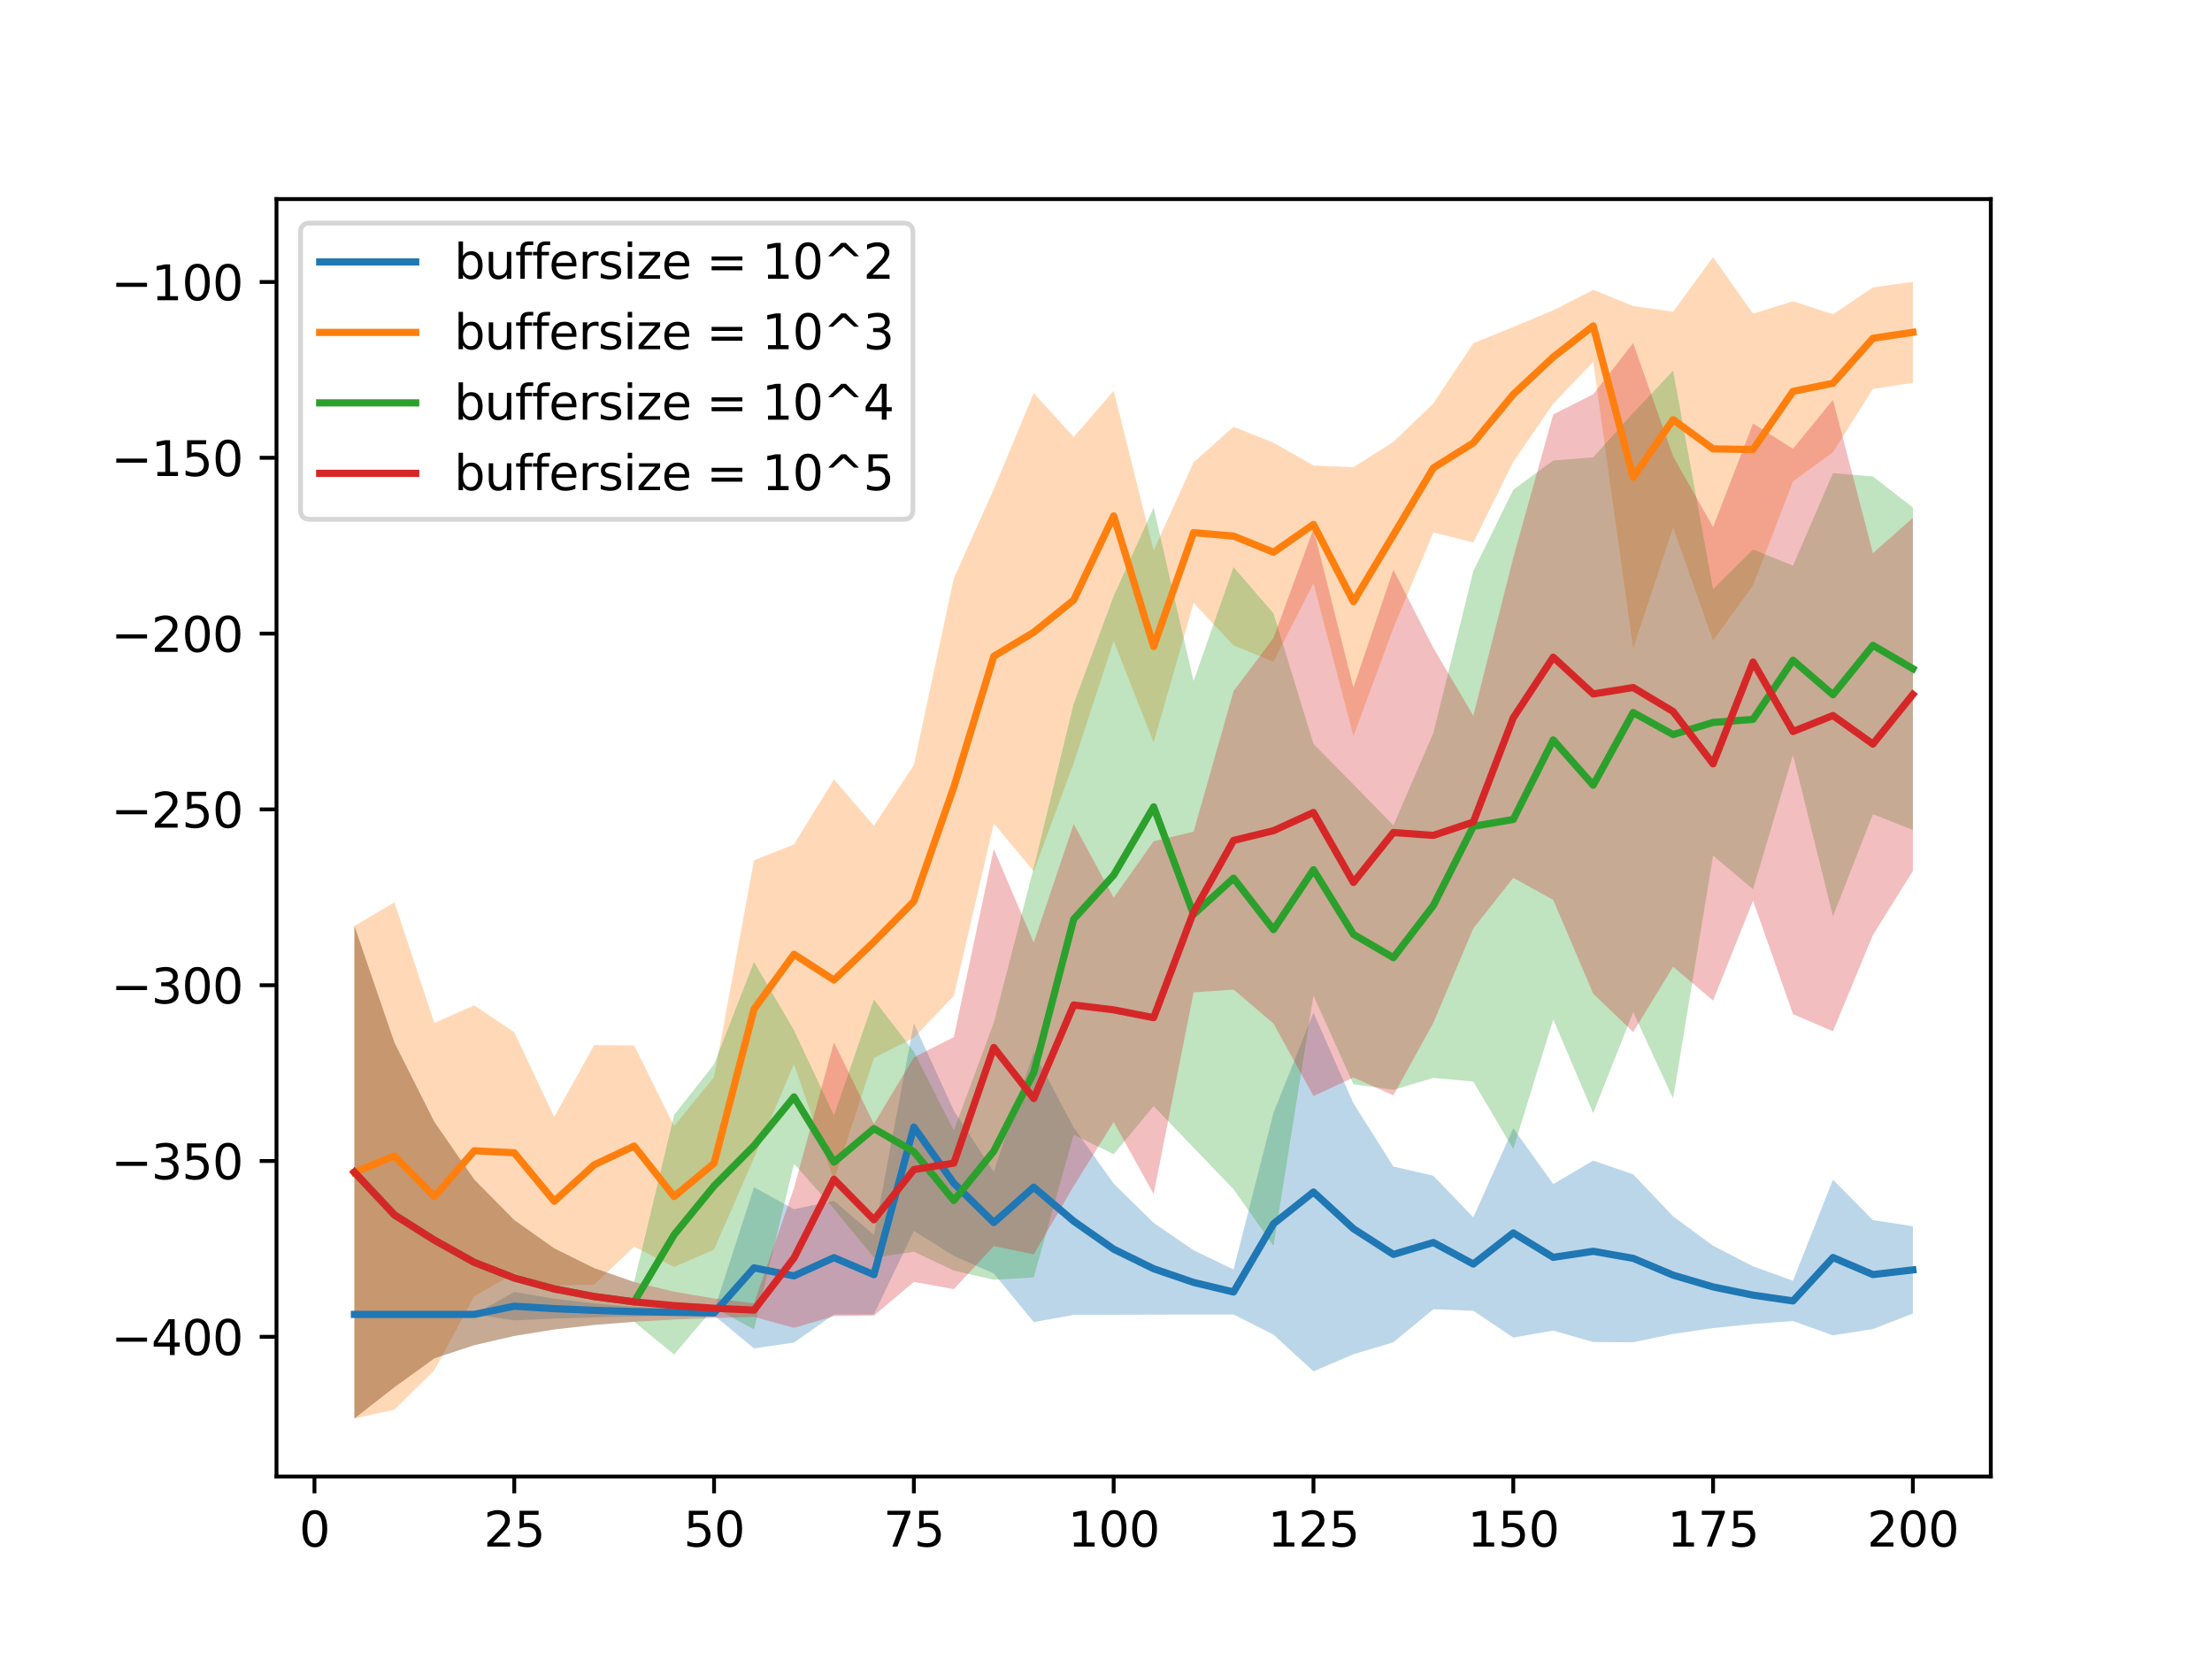 <?xml version="1.0" encoding="utf-8" standalone="no"?>
<!DOCTYPE svg PUBLIC "-//W3C//DTD SVG 1.1//EN"
  "http://www.w3.org/Graphics/SVG/1.1/DTD/svg11.dtd">
<svg height="345.6pt" version="1.1" viewBox="0 0 460.8 345.6" width="460.8pt" xmlns="http://www.w3.org/2000/svg" xmlns:xlink="http://www.w3.org/1999/xlink">
 <defs>
  <style type="text/css">*{stroke-linecap:butt;stroke-linejoin:round;}</style>
 </defs>
 <g id="figure_1">
  <g id="patch_1">
   <path d="M 0 345.6 
L 460.8 345.6 
L 460.8 0 
L 0 0 
z
" style="fill:#ffffff;"/>
  </g>
  <g id="axes_1">
   <g id="patch_2">
    <path d="M 57.6 307.584 
L 414.72 307.584 
L 414.72 41.472 
L 57.6 41.472 
z
" style="fill:#ffffff;"/>
   </g>
   <g id="PolyCollection_1">
    <path clip-path="url(#pad6d358122)" d="M 73.833 273.808 
L 73.833 273.808 
L 82.157 273.808 
L 90.482 273.808 
L 98.806 273.808 
L 107.131 275.058 
L 115.455 274.683 
L 123.78 274.421 
L 132.104 274.237 
L 140.429 274.108 
L 148.753 274.018 
L 157.077 280.9 
L 165.402 279.679 
L 173.726 273.837 
L 182.051 273.829 
L 190.375 256.415 
L 198.7 261.633 
L 207.024 265.285 
L 215.349 275.429 
L 223.673 273.918 
L 231.998 273.885 
L 240.322 273.862 
L 248.647 273.846 
L 256.971 273.835 
L 265.296 278.033 
L 273.62 285.678 
L 281.945 282.117 
L 290.269 279.624 
L 298.594 272.743 
L 306.918 273.062 
L 315.243 278.641 
L 323.567 277.191 
L 331.891 279.575 
L 340.216 279.631 
L 348.54 277.884 
L 356.865 276.661 
L 365.189 275.805 
L 373.514 275.206 
L 381.838 278.18 
L 390.163 276.868 
L 398.487 273.64 
L 398.487 273.64 
L 398.487 255.447 
L 390.163 254.166 
L 381.838 245.748 
L 373.514 266.803 
L 365.189 263.801 
L 356.865 259.513 
L 348.54 253.386 
L 340.216 244.634 
L 331.891 241.764 
L 323.567 246.664 
L 315.243 235.031 
L 306.918 253.594 
L 298.594 244.93 
L 290.269 243.014 
L 281.945 229.816 
L 273.62 210.962 
L 265.296 231.833 
L 256.971 264.462 
L 248.647 260.456 
L 240.322 254.734 
L 231.998 246.559 
L 223.673 234.881 
L 215.349 219.206 
L 207.024 244.091 
L 198.7 231.356 
L 190.375 213.162 
L 182.051 257.249 
L 173.726 250.153 
L 165.402 251.897 
L 157.077 247.341 
L 148.753 273.024 
L 140.429 272.688 
L 132.104 272.209 
L 123.78 271.523 
L 115.455 270.544 
L 107.131 269.145 
L 98.806 273.808 
L 90.482 273.808 
L 82.157 273.808 
L 73.833 273.808 
z
" style="fill:#1f77b4;fill-opacity:0.3;"/>
   </g>
   <g id="PolyCollection_2">
    <path clip-path="url(#pad6d358122)" d="M 73.833 295.488 
L 73.833 295.488 
L 82.157 293.678 
L 90.482 285.448 
L 98.806 270.025 
L 107.131 265.253 
L 115.455 267.819 
L 123.78 267.599 
L 132.104 259.706 
L 140.429 263.936 
L 148.753 260.296 
L 157.077 241.214 
L 165.402 221.673 
L 173.726 245.949 
L 182.051 220.391 
L 190.375 216.186 
L 198.7 207.449 
L 207.024 171.528 
L 215.349 181.531 
L 223.673 158.948 
L 231.998 133.512 
L 240.322 154.648 
L 248.647 125.607 
L 256.971 134.448 
L 265.296 137.854 
L 273.62 121.511 
L 281.945 153.355 
L 290.269 130.832 
L 298.594 110.925 
L 306.918 113.029 
L 315.243 96.202 
L 323.567 84.101 
L 331.891 75.405 
L 340.216 135.094 
L 348.54 109.924 
L 356.865 133.45 
L 365.189 121.935 
L 373.514 100.286 
L 381.838 94.219 
L 390.163 81.043 
L 398.487 79.739 
L 398.487 79.739 
L 398.487 58.71 
L 390.163 59.878 
L 381.838 65.472 
L 373.514 62.768 
L 365.189 65.335 
L 356.865 53.568 
L 348.54 64.935 
L 340.216 63.745 
L 331.891 60.384 
L 323.567 64.65 
L 315.243 68.11 
L 306.918 71.501 
L 298.594 84.029 
L 290.269 92.057 
L 281.945 97.329 
L 273.62 96.981 
L 265.296 92.226 
L 256.971 88.904 
L 248.647 96.311 
L 240.322 114.703 
L 231.998 81.425 
L 223.673 91.041 
L 215.349 81.893 
L 207.024 101.894 
L 198.7 120.477 
L 190.375 159.36 
L 182.051 172.024 
L 173.726 162.368 
L 165.402 175.906 
L 157.077 179.214 
L 148.753 224.367 
L 140.429 234.586 
L 132.104 217.776 
L 123.78 217.711 
L 115.455 232.673 
L 107.131 215.044 
L 98.806 209.43 
L 90.482 213.096 
L 82.157 187.959 
L 73.833 192.898 
z
" style="fill:#ff7f0e;fill-opacity:0.3;"/>
   </g>
   <g id="PolyCollection_3">
    <path clip-path="url(#pad6d358122)" d="M 73.833 295.488 
L 73.833 295.488 
L 82.157 288.984 
L 90.482 282.968 
L 98.806 280.22 
L 107.131 278.297 
L 115.455 276.95 
L 123.78 276.007 
L 132.104 275.348 
L 140.429 282.166 
L 148.753 272.377 
L 157.077 276.939 
L 165.402 242.417 
L 173.726 251.835 
L 182.051 262.004 
L 190.375 260.761 
L 198.7 264.675 
L 207.024 266.596 
L 215.349 266.122 
L 223.673 236.381 
L 231.998 240.442 
L 240.322 230.425 
L 248.647 239.072 
L 256.971 247.743 
L 265.296 259.543 
L 273.62 207.402 
L 281.945 225.859 
L 290.269 227.044 
L 298.594 224.55 
L 306.918 225.303 
L 315.243 239.396 
L 323.567 212.343 
L 331.891 231.886 
L 340.216 210.833 
L 348.54 228.84 
L 356.865 178.238 
L 365.189 185.235 
L 373.514 157.253 
L 381.838 190.902 
L 390.163 169.617 
L 398.487 172.898 
L 398.487 172.898 
L 398.487 105.718 
L 390.163 99.262 
L 381.838 98.565 
L 373.514 117.834 
L 365.189 114.476 
L 356.865 122.752 
L 348.54 77.207 
L 340.216 86.028 
L 331.891 95.256 
L 323.567 95.935 
L 315.243 102.014 
L 306.918 118.972 
L 298.594 152.692 
L 290.269 171.942 
L 281.945 163.417 
L 273.62 154.961 
L 265.296 127.785 
L 256.971 118.14 
L 248.647 141.896 
L 240.322 105.751 
L 231.998 124.16 
L 223.673 146.586 
L 215.349 180.745 
L 207.024 213.03 
L 198.7 235.497 
L 190.375 219.077 
L 182.051 208.212 
L 173.726 232.369 
L 165.402 214.609 
L 157.077 200.377 
L 148.753 221.71 
L 140.429 232.272 
L 132.104 267.068 
L 123.78 264.18 
L 115.455 260.054 
L 107.131 254.159 
L 98.806 245.737 
L 90.482 233.707 
L 82.157 217.171 
L 73.833 192.898 
z
" style="fill:#2ca02c;fill-opacity:0.3;"/>
   </g>
   <g id="PolyCollection_4">
    <path clip-path="url(#pad6d358122)" d="M 73.833 295.488 
L 73.833 295.488 
L 82.157 288.984 
L 90.482 282.968 
L 98.806 280.22 
L 107.131 278.297 
L 115.455 276.95 
L 123.78 276.007 
L 132.104 275.348 
L 140.429 274.886 
L 148.753 274.563 
L 157.077 274.336 
L 165.402 276.613 
L 173.726 274.179 
L 182.051 274.068 
L 190.375 267.043 
L 198.7 268.558 
L 207.024 259.576 
L 215.349 261.311 
L 223.673 247.088 
L 231.998 233.716 
L 240.322 248.75 
L 248.647 206.729 
L 256.971 206.147 
L 265.296 213.221 
L 273.62 228.336 
L 281.945 224.465 
L 290.269 228.182 
L 298.594 213.068 
L 306.918 193.405 
L 315.243 182.869 
L 323.567 187.466 
L 331.891 206.992 
L 340.216 214.995 
L 348.54 201.382 
L 356.865 208.44 
L 365.189 187.618 
L 373.514 211.272 
L 381.838 214.842 
L 390.163 194.776 
L 398.487 181.442 
L 398.487 181.442 
L 398.487 107.885 
L 390.163 115.233 
L 381.838 83.277 
L 373.514 93.494 
L 365.189 88.216 
L 356.865 109.807 
L 348.54 95.066 
L 340.216 71.462 
L 331.891 82.132 
L 323.567 86.341 
L 315.243 116.191 
L 306.918 149.096 
L 298.594 134.983 
L 290.269 118.67 
L 281.945 143.208 
L 273.62 110.176 
L 265.296 132.88 
L 256.971 143.998 
L 248.647 173.238 
L 240.322 175.253 
L 231.998 187.024 
L 223.673 171.635 
L 215.349 196.372 
L 207.024 176.854 
L 198.7 216.04 
L 190.375 220.263 
L 182.051 234.139 
L 173.726 217.137 
L 165.402 247.508 
L 157.077 271.496 
L 148.753 270.506 
L 140.429 269.09 
L 132.104 267.068 
L 123.78 264.18 
L 115.455 260.054 
L 107.131 254.159 
L 98.806 245.737 
L 90.482 233.707 
L 82.157 217.171 
L 73.833 192.898 
z
" style="fill:#d62728;fill-opacity:0.3;"/>
   </g>
   <g id="matplotlib.axis_1">
    <g id="xtick_1">
     <g id="line2d_1">
      <defs>
       <path d="M 0 0 
L 0 3.5 
" id="mc8dab4b414" style="stroke:#000000;stroke-width:0.8;"/>
      </defs>
      <g>
       <use style="stroke:#000000;stroke-width:0.8;" x="65.508" xlink:href="#mc8dab4b414" y="307.584"/>
      </g>
     </g>
     <g id="text_1">
      <!-- 0 -->
      <g transform="translate(62.327 322.182)scale(0.1 -0.1)">
       <defs>
        <path d="M 2034 4250 
Q 1547 4250 1301 3770 
Q 1056 3291 1056 2328 
Q 1056 1369 1301 889 
Q 1547 409 2034 409 
Q 2525 409 2770 889 
Q 3016 1369 3016 2328 
Q 3016 3291 2770 3770 
Q 2525 4250 2034 4250 
z
M 2034 4750 
Q 2819 4750 3233 4129 
Q 3647 3509 3647 2328 
Q 3647 1150 3233 529 
Q 2819 -91 2034 -91 
Q 1250 -91 836 529 
Q 422 1150 422 2328 
Q 422 3509 836 4129 
Q 1250 4750 2034 4750 
z
" id="DejaVuSans-30" transform="scale(0.016)"/>
       </defs>
       <use xlink:href="#DejaVuSans-30"/>
      </g>
     </g>
    </g>
    <g id="xtick_2">
     <g id="line2d_2">
      <g>
       <use style="stroke:#000000;stroke-width:0.8;" x="107.131" xlink:href="#mc8dab4b414" y="307.584"/>
      </g>
     </g>
     <g id="text_2">
      <!-- 25 -->
      <g transform="translate(100.768 322.182)scale(0.1 -0.1)">
       <defs>
        <path d="M 1228 531 
L 3431 531 
L 3431 0 
L 469 0 
L 469 531 
Q 828 903 1448 1529 
Q 2069 2156 2228 2338 
Q 2531 2678 2651 2914 
Q 2772 3150 2772 3378 
Q 2772 3750 2511 3984 
Q 2250 4219 1831 4219 
Q 1534 4219 1204 4116 
Q 875 4013 500 3803 
L 500 4441 
Q 881 4594 1212 4672 
Q 1544 4750 1819 4750 
Q 2544 4750 2975 4387 
Q 3406 4025 3406 3419 
Q 3406 3131 3298 2873 
Q 3191 2616 2906 2266 
Q 2828 2175 2409 1742 
Q 1991 1309 1228 531 
z
" id="DejaVuSans-32" transform="scale(0.016)"/>
        <path d="M 691 4666 
L 3169 4666 
L 3169 4134 
L 1269 4134 
L 1269 2991 
Q 1406 3038 1543 3061 
Q 1681 3084 1819 3084 
Q 2600 3084 3056 2656 
Q 3513 2228 3513 1497 
Q 3513 744 3044 326 
Q 2575 -91 1722 -91 
Q 1428 -91 1123 -41 
Q 819 9 494 109 
L 494 744 
Q 775 591 1075 516 
Q 1375 441 1709 441 
Q 2250 441 2565 725 
Q 2881 1009 2881 1497 
Q 2881 1984 2565 2268 
Q 2250 2553 1709 2553 
Q 1456 2553 1204 2497 
Q 953 2441 691 2322 
L 691 4666 
z
" id="DejaVuSans-35" transform="scale(0.016)"/>
       </defs>
       <use xlink:href="#DejaVuSans-32"/>
       <use x="63.623" xlink:href="#DejaVuSans-35"/>
      </g>
     </g>
    </g>
    <g id="xtick_3">
     <g id="line2d_3">
      <g>
       <use style="stroke:#000000;stroke-width:0.8;" x="148.753" xlink:href="#mc8dab4b414" y="307.584"/>
      </g>
     </g>
     <g id="text_3">
      <!-- 50 -->
      <g transform="translate(142.391 322.182)scale(0.1 -0.1)">
       <use xlink:href="#DejaVuSans-35"/>
       <use x="63.623" xlink:href="#DejaVuSans-30"/>
      </g>
     </g>
    </g>
    <g id="xtick_4">
     <g id="line2d_4">
      <g>
       <use style="stroke:#000000;stroke-width:0.8;" x="190.375" xlink:href="#mc8dab4b414" y="307.584"/>
      </g>
     </g>
     <g id="text_4">
      <!-- 75 -->
      <g transform="translate(184.013 322.182)scale(0.1 -0.1)">
       <defs>
        <path d="M 525 4666 
L 3525 4666 
L 3525 4397 
L 1831 0 
L 1172 0 
L 2766 4134 
L 525 4134 
L 525 4666 
z
" id="DejaVuSans-37" transform="scale(0.016)"/>
       </defs>
       <use xlink:href="#DejaVuSans-37"/>
       <use x="63.623" xlink:href="#DejaVuSans-35"/>
      </g>
     </g>
    </g>
    <g id="xtick_5">
     <g id="line2d_5">
      <g>
       <use style="stroke:#000000;stroke-width:0.8;" x="231.998" xlink:href="#mc8dab4b414" y="307.584"/>
      </g>
     </g>
     <g id="text_5">
      <!-- 100 -->
      <g transform="translate(222.454 322.182)scale(0.1 -0.1)">
       <defs>
        <path d="M 794 531 
L 1825 531 
L 1825 4091 
L 703 3866 
L 703 4441 
L 1819 4666 
L 2450 4666 
L 2450 531 
L 3481 531 
L 3481 0 
L 794 0 
L 794 531 
z
" id="DejaVuSans-31" transform="scale(0.016)"/>
       </defs>
       <use xlink:href="#DejaVuSans-31"/>
       <use x="63.623" xlink:href="#DejaVuSans-30"/>
       <use x="127.246" xlink:href="#DejaVuSans-30"/>
      </g>
     </g>
    </g>
    <g id="xtick_6">
     <g id="line2d_6">
      <g>
       <use style="stroke:#000000;stroke-width:0.8;" x="273.62" xlink:href="#mc8dab4b414" y="307.584"/>
      </g>
     </g>
     <g id="text_6">
      <!-- 125 -->
      <g transform="translate(264.076 322.182)scale(0.1 -0.1)">
       <use xlink:href="#DejaVuSans-31"/>
       <use x="63.623" xlink:href="#DejaVuSans-32"/>
       <use x="127.246" xlink:href="#DejaVuSans-35"/>
      </g>
     </g>
    </g>
    <g id="xtick_7">
     <g id="line2d_7">
      <g>
       <use style="stroke:#000000;stroke-width:0.8;" x="315.243" xlink:href="#mc8dab4b414" y="307.584"/>
      </g>
     </g>
     <g id="text_7">
      <!-- 150 -->
      <g transform="translate(305.699 322.182)scale(0.1 -0.1)">
       <use xlink:href="#DejaVuSans-31"/>
       <use x="63.623" xlink:href="#DejaVuSans-35"/>
       <use x="127.246" xlink:href="#DejaVuSans-30"/>
      </g>
     </g>
    </g>
    <g id="xtick_8">
     <g id="line2d_8">
      <g>
       <use style="stroke:#000000;stroke-width:0.8;" x="356.865" xlink:href="#mc8dab4b414" y="307.584"/>
      </g>
     </g>
     <g id="text_8">
      <!-- 175 -->
      <g transform="translate(347.321 322.182)scale(0.1 -0.1)">
       <use xlink:href="#DejaVuSans-31"/>
       <use x="63.623" xlink:href="#DejaVuSans-37"/>
       <use x="127.246" xlink:href="#DejaVuSans-35"/>
      </g>
     </g>
    </g>
    <g id="xtick_9">
     <g id="line2d_9">
      <g>
       <use style="stroke:#000000;stroke-width:0.8;" x="398.487" xlink:href="#mc8dab4b414" y="307.584"/>
      </g>
     </g>
     <g id="text_9">
      <!-- 200 -->
      <g transform="translate(388.944 322.182)scale(0.1 -0.1)">
       <use xlink:href="#DejaVuSans-32"/>
       <use x="63.623" xlink:href="#DejaVuSans-30"/>
       <use x="127.246" xlink:href="#DejaVuSans-30"/>
      </g>
     </g>
    </g>
   </g>
   <g id="matplotlib.axis_2">
    <g id="ytick_1">
     <g id="line2d_10">
      <defs>
       <path d="M 0 0 
L -3.5 0 
" id="m2d2cda3e86" style="stroke:#000000;stroke-width:0.8;"/>
      </defs>
      <g>
       <use style="stroke:#000000;stroke-width:0.8;" x="57.6" xlink:href="#m2d2cda3e86" y="278.481"/>
      </g>
     </g>
     <g id="text_10">
      <!-- −400 -->
      <g transform="translate(23.133 282.28)scale(0.1 -0.1)">
       <defs>
        <path d="M 678 2272 
L 4684 2272 
L 4684 1741 
L 678 1741 
L 678 2272 
z
" id="DejaVuSans-2212" transform="scale(0.016)"/>
        <path d="M 2419 4116 
L 825 1625 
L 2419 1625 
L 2419 4116 
z
M 2253 4666 
L 3047 4666 
L 3047 1625 
L 3713 1625 
L 3713 1100 
L 3047 1100 
L 3047 0 
L 2419 0 
L 2419 1100 
L 313 1100 
L 313 1709 
L 2253 4666 
z
" id="DejaVuSans-34" transform="scale(0.016)"/>
       </defs>
       <use xlink:href="#DejaVuSans-2212"/>
       <use x="83.789" xlink:href="#DejaVuSans-34"/>
       <use x="147.412" xlink:href="#DejaVuSans-30"/>
       <use x="211.035" xlink:href="#DejaVuSans-30"/>
      </g>
     </g>
    </g>
    <g id="ytick_2">
     <g id="line2d_11">
      <g>
       <use style="stroke:#000000;stroke-width:0.8;" x="57.6" xlink:href="#m2d2cda3e86" y="241.858"/>
      </g>
     </g>
     <g id="text_11">
      <!-- −350 -->
      <g transform="translate(23.133 245.657)scale(0.1 -0.1)">
       <defs>
        <path d="M 2597 2516 
Q 3050 2419 3304 2112 
Q 3559 1806 3559 1356 
Q 3559 666 3084 287 
Q 2609 -91 1734 -91 
Q 1441 -91 1130 -33 
Q 819 25 488 141 
L 488 750 
Q 750 597 1062 519 
Q 1375 441 1716 441 
Q 2309 441 2620 675 
Q 2931 909 2931 1356 
Q 2931 1769 2642 2001 
Q 2353 2234 1838 2234 
L 1294 2234 
L 1294 2753 
L 1863 2753 
Q 2328 2753 2575 2939 
Q 2822 3125 2822 3475 
Q 2822 3834 2567 4026 
Q 2313 4219 1838 4219 
Q 1578 4219 1281 4162 
Q 984 4106 628 3988 
L 628 4550 
Q 988 4650 1302 4700 
Q 1616 4750 1894 4750 
Q 2613 4750 3031 4423 
Q 3450 4097 3450 3541 
Q 3450 3153 3228 2886 
Q 3006 2619 2597 2516 
z
" id="DejaVuSans-33" transform="scale(0.016)"/>
       </defs>
       <use xlink:href="#DejaVuSans-2212"/>
       <use x="83.789" xlink:href="#DejaVuSans-33"/>
       <use x="147.412" xlink:href="#DejaVuSans-35"/>
       <use x="211.035" xlink:href="#DejaVuSans-30"/>
      </g>
     </g>
    </g>
    <g id="ytick_3">
     <g id="line2d_12">
      <g>
       <use style="stroke:#000000;stroke-width:0.8;" x="57.6" xlink:href="#m2d2cda3e86" y="205.235"/>
      </g>
     </g>
     <g id="text_12">
      <!-- −300 -->
      <g transform="translate(23.133 209.034)scale(0.1 -0.1)">
       <use xlink:href="#DejaVuSans-2212"/>
       <use x="83.789" xlink:href="#DejaVuSans-33"/>
       <use x="147.412" xlink:href="#DejaVuSans-30"/>
       <use x="211.035" xlink:href="#DejaVuSans-30"/>
      </g>
     </g>
    </g>
    <g id="ytick_4">
     <g id="line2d_13">
      <g>
       <use style="stroke:#000000;stroke-width:0.8;" x="57.6" xlink:href="#m2d2cda3e86" y="168.612"/>
      </g>
     </g>
     <g id="text_13">
      <!-- −250 -->
      <g transform="translate(23.133 172.411)scale(0.1 -0.1)">
       <use xlink:href="#DejaVuSans-2212"/>
       <use x="83.789" xlink:href="#DejaVuSans-32"/>
       <use x="147.412" xlink:href="#DejaVuSans-35"/>
       <use x="211.035" xlink:href="#DejaVuSans-30"/>
      </g>
     </g>
    </g>
    <g id="ytick_5">
     <g id="line2d_14">
      <g>
       <use style="stroke:#000000;stroke-width:0.8;" x="57.6" xlink:href="#m2d2cda3e86" y="131.989"/>
      </g>
     </g>
     <g id="text_14">
      <!-- −200 -->
      <g transform="translate(23.133 135.789)scale(0.1 -0.1)">
       <use xlink:href="#DejaVuSans-2212"/>
       <use x="83.789" xlink:href="#DejaVuSans-32"/>
       <use x="147.412" xlink:href="#DejaVuSans-30"/>
       <use x="211.035" xlink:href="#DejaVuSans-30"/>
      </g>
     </g>
    </g>
    <g id="ytick_6">
     <g id="line2d_15">
      <g>
       <use style="stroke:#000000;stroke-width:0.8;" x="57.6" xlink:href="#m2d2cda3e86" y="95.367"/>
      </g>
     </g>
     <g id="text_15">
      <!-- −150 -->
      <g transform="translate(23.133 99.166)scale(0.1 -0.1)">
       <use xlink:href="#DejaVuSans-2212"/>
       <use x="83.789" xlink:href="#DejaVuSans-31"/>
       <use x="147.412" xlink:href="#DejaVuSans-35"/>
       <use x="211.035" xlink:href="#DejaVuSans-30"/>
      </g>
     </g>
    </g>
    <g id="ytick_7">
     <g id="line2d_16">
      <g>
       <use style="stroke:#000000;stroke-width:0.8;" x="57.6" xlink:href="#m2d2cda3e86" y="58.744"/>
      </g>
     </g>
     <g id="text_16">
      <!-- −100 -->
      <g transform="translate(23.133 62.543)scale(0.1 -0.1)">
       <use xlink:href="#DejaVuSans-2212"/>
       <use x="83.789" xlink:href="#DejaVuSans-31"/>
       <use x="147.412" xlink:href="#DejaVuSans-30"/>
       <use x="211.035" xlink:href="#DejaVuSans-30"/>
      </g>
     </g>
    </g>
   </g>
   <g id="line2d_17">
    <path clip-path="url(#pad6d358122)" d="M 73.833 273.808 
L 82.157 273.808 
L 90.482 273.808 
L 98.806 273.808 
L 107.131 272.101 
L 115.455 272.613 
L 123.78 272.972 
L 132.104 273.223 
L 140.429 273.398 
L 148.753 273.521 
L 157.077 264.121 
L 165.402 265.788 
L 173.726 261.995 
L 182.051 265.539 
L 190.375 234.788 
L 198.7 246.494 
L 207.024 254.688 
L 215.349 247.317 
L 223.673 254.4 
L 231.998 260.222 
L 240.322 264.298 
L 248.647 267.151 
L 256.971 269.148 
L 265.296 254.933 
L 273.62 248.32 
L 281.945 255.966 
L 290.269 261.319 
L 298.594 258.836 
L 306.918 263.328 
L 315.243 256.836 
L 323.567 261.928 
L 331.891 260.669 
L 340.216 262.132 
L 348.54 265.635 
L 356.865 268.087 
L 365.189 269.803 
L 373.514 271.005 
L 381.838 261.964 
L 390.163 265.517 
L 398.487 264.543 
" style="fill:none;stroke:#1f77b4;stroke-linecap:square;stroke-width:1.5;"/>
   </g>
   <g id="line2d_18">
    <path clip-path="url(#pad6d358122)" d="M 73.833 244.193 
L 82.157 240.819 
L 90.482 249.272 
L 98.806 239.728 
L 107.131 240.148 
L 115.455 250.246 
L 123.78 242.655 
L 132.104 238.741 
L 140.429 249.261 
L 148.753 242.332 
L 157.077 210.214 
L 165.402 198.789 
L 173.726 204.159 
L 182.051 196.208 
L 190.375 187.773 
L 198.7 163.963 
L 207.024 136.711 
L 215.349 131.712 
L 223.673 124.994 
L 231.998 107.468 
L 240.322 134.675 
L 248.647 110.959 
L 256.971 111.676 
L 265.296 115.04 
L 273.62 109.246 
L 281.945 125.342 
L 290.269 111.445 
L 298.594 97.477 
L 306.918 92.265 
L 315.243 82.156 
L 323.567 74.376 
L 331.891 67.895 
L 340.216 99.42 
L 348.54 87.43 
L 356.865 93.509 
L 365.189 93.635 
L 373.514 81.527 
L 381.838 79.845 
L 390.163 70.461 
L 398.487 69.224 
" style="fill:none;stroke:#ff7f0e;stroke-linecap:square;stroke-width:1.5;"/>
   </g>
   <g id="line2d_19">
    <path clip-path="url(#pad6d358122)" d="M 73.833 244.193 
L 82.157 253.078 
L 90.482 258.338 
L 98.806 262.979 
L 107.131 266.228 
L 115.455 268.502 
L 123.78 270.094 
L 132.104 271.208 
L 140.429 257.219 
L 148.753 247.044 
L 157.077 238.658 
L 165.402 228.513 
L 173.726 242.102 
L 182.051 235.108 
L 190.375 239.919 
L 198.7 250.086 
L 207.024 239.813 
L 215.349 223.433 
L 223.673 191.484 
L 231.998 182.301 
L 240.322 168.088 
L 248.647 190.484 
L 256.971 182.942 
L 265.296 193.664 
L 273.62 181.181 
L 281.945 194.638 
L 290.269 199.493 
L 298.594 188.621 
L 306.918 172.138 
L 315.243 170.705 
L 323.567 154.139 
L 331.891 163.571 
L 340.216 148.43 
L 348.54 153.023 
L 356.865 150.495 
L 365.189 149.856 
L 373.514 137.544 
L 381.838 144.733 
L 390.163 134.44 
L 398.487 139.308 
" style="fill:none;stroke:#2ca02c;stroke-linecap:square;stroke-width:1.5;"/>
   </g>
   <g id="line2d_20">
    <path clip-path="url(#pad6d358122)" d="M 73.833 244.193 
L 82.157 253.078 
L 90.482 258.338 
L 98.806 262.979 
L 107.131 266.228 
L 115.455 268.502 
L 123.78 270.094 
L 132.104 271.208 
L 140.429 271.988 
L 148.753 272.534 
L 157.077 272.916 
L 165.402 262.06 
L 173.726 245.658 
L 182.051 254.103 
L 190.375 243.653 
L 198.7 242.299 
L 207.024 218.215 
L 215.349 228.841 
L 223.673 209.361 
L 231.998 210.37 
L 240.322 212.001 
L 248.647 189.983 
L 256.971 175.073 
L 265.296 173.051 
L 273.62 169.256 
L 281.945 183.836 
L 290.269 173.426 
L 298.594 174.025 
L 306.918 171.251 
L 315.243 149.53 
L 323.567 136.904 
L 331.891 144.562 
L 340.216 143.228 
L 348.54 148.224 
L 356.865 159.123 
L 365.189 137.917 
L 373.514 152.383 
L 381.838 149.059 
L 390.163 155.004 
L 398.487 144.664 
" style="fill:none;stroke:#d62728;stroke-linecap:square;stroke-width:1.5;"/>
   </g>
   <g id="patch_3">
    <path d="M 57.6 307.584 
L 57.6 41.472 
" style="fill:none;stroke:#000000;stroke-linecap:square;stroke-linejoin:miter;stroke-width:0.8;"/>
   </g>
   <g id="patch_4">
    <path d="M 414.72 307.584 
L 414.72 41.472 
" style="fill:none;stroke:#000000;stroke-linecap:square;stroke-linejoin:miter;stroke-width:0.8;"/>
   </g>
   <g id="patch_5">
    <path d="M 57.6 307.584 
L 414.72 307.584 
" style="fill:none;stroke:#000000;stroke-linecap:square;stroke-linejoin:miter;stroke-width:0.8;"/>
   </g>
   <g id="patch_6">
    <path d="M 57.6 41.472 
L 414.72 41.472 
" style="fill:none;stroke:#000000;stroke-linecap:square;stroke-linejoin:miter;stroke-width:0.8;"/>
   </g>
   <g id="legend_1">
    <g id="patch_7">
     <path d="M 64.6 108.184 
L 188.183 108.184 
Q 190.183 108.184 190.183 106.184 
L 190.183 48.472 
Q 190.183 46.472 188.183 46.472 
L 64.6 46.472 
Q 62.6 46.472 62.6 48.472 
L 62.6 106.184 
Q 62.6 108.184 64.6 108.184 
z
" style="fill:#ffffff;opacity:0.8;stroke:#cccccc;stroke-linejoin:miter;"/>
    </g>
    <g id="line2d_19">
     <path d="M 66.6 54.57 
L 86.6 54.57 
" style="fill:none;stroke:#1f77b4;stroke-linecap:square;stroke-width:1.5;"/>
    </g>
    <g id="line2d_20"/>
    <g id="text_15">
     <!-- buffersize = 10^2 -->
     <g transform="translate(94.6 58.07)scale(0.1 -0.1)">
      <defs>
       <path d="M 3116 1747 
Q 3116 2381 2855 2742 
Q 2594 3103 2138 3103 
Q 1681 3103 1420 2742 
Q 1159 2381 1159 1747 
Q 1159 1113 1420 752 
Q 1681 391 2138 391 
Q 2594 391 2855 752 
Q 3116 1113 3116 1747 
z
M 1159 2969 
Q 1341 3281 1617 3432 
Q 1894 3584 2278 3584 
Q 2916 3584 3314 3078 
Q 3713 2572 3713 1747 
Q 3713 922 3314 415 
Q 2916 -91 2278 -91 
Q 1894 -91 1617 61 
Q 1341 213 1159 525 
L 1159 0 
L 581 0 
L 581 4863 
L 1159 4863 
L 1159 2969 
z
" id="DejaVuSans-62" transform="scale(0.016)"/>
       <path d="M 544 1381 
L 544 3500 
L 1119 3500 
L 1119 1403 
Q 1119 906 1312 657 
Q 1506 409 1894 409 
Q 2359 409 2629 706 
Q 2900 1003 2900 1516 
L 2900 3500 
L 3475 3500 
L 3475 0 
L 2900 0 
L 2900 538 
Q 2691 219 2414 64 
Q 2138 -91 1772 -91 
Q 1169 -91 856 284 
Q 544 659 544 1381 
z
M 1991 3584 
L 1991 3584 
z
" id="DejaVuSans-75" transform="scale(0.016)"/>
       <path d="M 2375 4863 
L 2375 4384 
L 1825 4384 
Q 1516 4384 1395 4259 
Q 1275 4134 1275 3809 
L 1275 3500 
L 2222 3500 
L 2222 3053 
L 1275 3053 
L 1275 0 
L 697 0 
L 697 3053 
L 147 3053 
L 147 3500 
L 697 3500 
L 697 3744 
Q 697 4328 969 4595 
Q 1241 4863 1831 4863 
L 2375 4863 
z
" id="DejaVuSans-66" transform="scale(0.016)"/>
       <path d="M 3597 1894 
L 3597 1613 
L 953 1613 
Q 991 1019 1311 708 
Q 1631 397 2203 397 
Q 2534 397 2845 478 
Q 3156 559 3463 722 
L 3463 178 
Q 3153 47 2828 -22 
Q 2503 -91 2169 -91 
Q 1331 -91 842 396 
Q 353 884 353 1716 
Q 353 2575 817 3079 
Q 1281 3584 2069 3584 
Q 2775 3584 3186 3129 
Q 3597 2675 3597 1894 
z
M 3022 2063 
Q 3016 2534 2758 2815 
Q 2500 3097 2075 3097 
Q 1594 3097 1305 2825 
Q 1016 2553 972 2059 
L 3022 2063 
z
" id="DejaVuSans-65" transform="scale(0.016)"/>
       <path d="M 2631 2963 
Q 2534 3019 2420 3045 
Q 2306 3072 2169 3072 
Q 1681 3072 1420 2755 
Q 1159 2438 1159 1844 
L 1159 0 
L 581 0 
L 581 3500 
L 1159 3500 
L 1159 2956 
Q 1341 3275 1631 3429 
Q 1922 3584 2338 3584 
Q 2397 3584 2469 3576 
Q 2541 3569 2628 3553 
L 2631 2963 
z
" id="DejaVuSans-72" transform="scale(0.016)"/>
       <path d="M 2834 3397 
L 2834 2853 
Q 2591 2978 2328 3040 
Q 2066 3103 1784 3103 
Q 1356 3103 1142 2972 
Q 928 2841 928 2578 
Q 928 2378 1081 2264 
Q 1234 2150 1697 2047 
L 1894 2003 
Q 2506 1872 2764 1633 
Q 3022 1394 3022 966 
Q 3022 478 2636 193 
Q 2250 -91 1575 -91 
Q 1294 -91 989 -36 
Q 684 19 347 128 
L 347 722 
Q 666 556 975 473 
Q 1284 391 1588 391 
Q 1994 391 2212 530 
Q 2431 669 2431 922 
Q 2431 1156 2273 1281 
Q 2116 1406 1581 1522 
L 1381 1569 
Q 847 1681 609 1914 
Q 372 2147 372 2553 
Q 372 3047 722 3315 
Q 1072 3584 1716 3584 
Q 2034 3584 2315 3537 
Q 2597 3491 2834 3397 
z
" id="DejaVuSans-73" transform="scale(0.016)"/>
       <path d="M 603 3500 
L 1178 3500 
L 1178 0 
L 603 0 
L 603 3500 
z
M 603 4863 
L 1178 4863 
L 1178 4134 
L 603 4134 
L 603 4863 
z
" id="DejaVuSans-69" transform="scale(0.016)"/>
       <path d="M 353 3500 
L 3084 3500 
L 3084 2975 
L 922 459 
L 3084 459 
L 3084 0 
L 275 0 
L 275 525 
L 2438 3041 
L 353 3041 
L 353 3500 
z
" id="DejaVuSans-7a" transform="scale(0.016)"/>
       <path id="DejaVuSans-20" transform="scale(0.016)"/>
       <path d="M 678 2906 
L 4684 2906 
L 4684 2381 
L 678 2381 
L 678 2906 
z
M 678 1631 
L 4684 1631 
L 4684 1100 
L 678 1100 
L 678 1631 
z
" id="DejaVuSans-3d" transform="scale(0.016)"/>
       <path d="M 2988 4666 
L 4684 2925 
L 4056 2925 
L 2681 4159 
L 1306 2925 
L 678 2925 
L 2375 4666 
L 2988 4666 
z
" id="DejaVuSans-5e" transform="scale(0.016)"/>
       <path d="M 1228 531 
L 3431 531 
L 3431 0 
L 469 0 
L 469 531 
Q 828 903 1448 1529 
Q 2069 2156 2228 2338 
Q 2531 2678 2651 2914 
Q 2772 3150 2772 3378 
Q 2772 3750 2511 3984 
Q 2250 4219 1831 4219 
Q 1534 4219 1204 4116 
Q 875 4013 500 3803 
L 500 4441 
Q 881 4594 1212 4672 
Q 1544 4750 1819 4750 
Q 2544 4750 2975 4387 
Q 3406 4025 3406 3419 
Q 3406 3131 3298 2873 
Q 3191 2616 2906 2266 
Q 2828 2175 2409 1742 
Q 1991 1309 1228 531 
z
" id="DejaVuSans-32" transform="scale(0.016)"/>
      </defs>
      <use xlink:href="#DejaVuSans-62"/>
      <use x="63.477" xlink:href="#DejaVuSans-75"/>
      <use x="126.855" xlink:href="#DejaVuSans-66"/>
      <use x="162.061" xlink:href="#DejaVuSans-66"/>
      <use x="197.266" xlink:href="#DejaVuSans-65"/>
      <use x="258.789" xlink:href="#DejaVuSans-72"/>
      <use x="299.902" xlink:href="#DejaVuSans-73"/>
      <use x="352.002" xlink:href="#DejaVuSans-69"/>
      <use x="379.785" xlink:href="#DejaVuSans-7a"/>
      <use x="432.275" xlink:href="#DejaVuSans-65"/>
      <use x="493.799" xlink:href="#DejaVuSans-20"/>
      <use x="525.586" xlink:href="#DejaVuSans-3d"/>
      <use x="609.375" xlink:href="#DejaVuSans-20"/>
      <use x="641.162" xlink:href="#DejaVuSans-31"/>
      <use x="704.785" xlink:href="#DejaVuSans-30"/>
      <use x="768.408" xlink:href="#DejaVuSans-5e"/>
      <use x="852.197" xlink:href="#DejaVuSans-32"/>
     </g>
    </g>
    <g id="line2d_21">
     <path d="M 66.6 69.249 
L 86.6 69.249 
" style="fill:none;stroke:#ff7f0e;stroke-linecap:square;stroke-width:1.5;"/>
    </g>
    <g id="line2d_22"/>
    <g id="text_16">
     <!-- buffersize = 10^3 -->
     <g transform="translate(94.6 72.749)scale(0.1 -0.1)">
      <use xlink:href="#DejaVuSans-62"/>
      <use x="63.477" xlink:href="#DejaVuSans-75"/>
      <use x="126.855" xlink:href="#DejaVuSans-66"/>
      <use x="162.061" xlink:href="#DejaVuSans-66"/>
      <use x="197.266" xlink:href="#DejaVuSans-65"/>
      <use x="258.789" xlink:href="#DejaVuSans-72"/>
      <use x="299.902" xlink:href="#DejaVuSans-73"/>
      <use x="352.002" xlink:href="#DejaVuSans-69"/>
      <use x="379.785" xlink:href="#DejaVuSans-7a"/>
      <use x="432.275" xlink:href="#DejaVuSans-65"/>
      <use x="493.799" xlink:href="#DejaVuSans-20"/>
      <use x="525.586" xlink:href="#DejaVuSans-3d"/>
      <use x="609.375" xlink:href="#DejaVuSans-20"/>
      <use x="641.162" xlink:href="#DejaVuSans-31"/>
      <use x="704.785" xlink:href="#DejaVuSans-30"/>
      <use x="768.408" xlink:href="#DejaVuSans-5e"/>
      <use x="852.197" xlink:href="#DejaVuSans-33"/>
     </g>
    </g>
    <g id="line2d_23">
     <path d="M 66.6 83.927 
L 86.6 83.927 
" style="fill:none;stroke:#2ca02c;stroke-linecap:square;stroke-width:1.5;"/>
    </g>
    <g id="line2d_24"/>
    <g id="text_17">
     <!-- buffersize = 10^4 -->
     <g transform="translate(94.6 87.427)scale(0.1 -0.1)">
      <use xlink:href="#DejaVuSans-62"/>
      <use x="63.477" xlink:href="#DejaVuSans-75"/>
      <use x="126.855" xlink:href="#DejaVuSans-66"/>
      <use x="162.061" xlink:href="#DejaVuSans-66"/>
      <use x="197.266" xlink:href="#DejaVuSans-65"/>
      <use x="258.789" xlink:href="#DejaVuSans-72"/>
      <use x="299.902" xlink:href="#DejaVuSans-73"/>
      <use x="352.002" xlink:href="#DejaVuSans-69"/>
      <use x="379.785" xlink:href="#DejaVuSans-7a"/>
      <use x="432.275" xlink:href="#DejaVuSans-65"/>
      <use x="493.799" xlink:href="#DejaVuSans-20"/>
      <use x="525.586" xlink:href="#DejaVuSans-3d"/>
      <use x="609.375" xlink:href="#DejaVuSans-20"/>
      <use x="641.162" xlink:href="#DejaVuSans-31"/>
      <use x="704.785" xlink:href="#DejaVuSans-30"/>
      <use x="768.408" xlink:href="#DejaVuSans-5e"/>
      <use x="852.197" xlink:href="#DejaVuSans-34"/>
     </g>
    </g>
    <g id="line2d_25">
     <path d="M 66.6 98.605 
L 86.6 98.605 
" style="fill:none;stroke:#d62728;stroke-linecap:square;stroke-width:1.5;"/>
    </g>
    <g id="line2d_26"/>
    <g id="text_18">
     <!-- buffersize = 10^5 -->
     <g transform="translate(94.6 102.105)scale(0.1 -0.1)">
      <use xlink:href="#DejaVuSans-62"/>
      <use x="63.477" xlink:href="#DejaVuSans-75"/>
      <use x="126.855" xlink:href="#DejaVuSans-66"/>
      <use x="162.061" xlink:href="#DejaVuSans-66"/>
      <use x="197.266" xlink:href="#DejaVuSans-65"/>
      <use x="258.789" xlink:href="#DejaVuSans-72"/>
      <use x="299.902" xlink:href="#DejaVuSans-73"/>
      <use x="352.002" xlink:href="#DejaVuSans-69"/>
      <use x="379.785" xlink:href="#DejaVuSans-7a"/>
      <use x="432.275" xlink:href="#DejaVuSans-65"/>
      <use x="493.799" xlink:href="#DejaVuSans-20"/>
      <use x="525.586" xlink:href="#DejaVuSans-3d"/>
      <use x="609.375" xlink:href="#DejaVuSans-20"/>
      <use x="641.162" xlink:href="#DejaVuSans-31"/>
      <use x="704.785" xlink:href="#DejaVuSans-30"/>
      <use x="768.408" xlink:href="#DejaVuSans-5e"/>
      <use x="852.197" xlink:href="#DejaVuSans-35"/>
     </g>
    </g>
   </g>
  </g>
 </g>
 <defs>
  <clipPath id="pafaf32837d">
   <rect height="266.112" width="357.12" x="57.6" y="41.472"/>
  </clipPath>
 </defs>
</svg>
